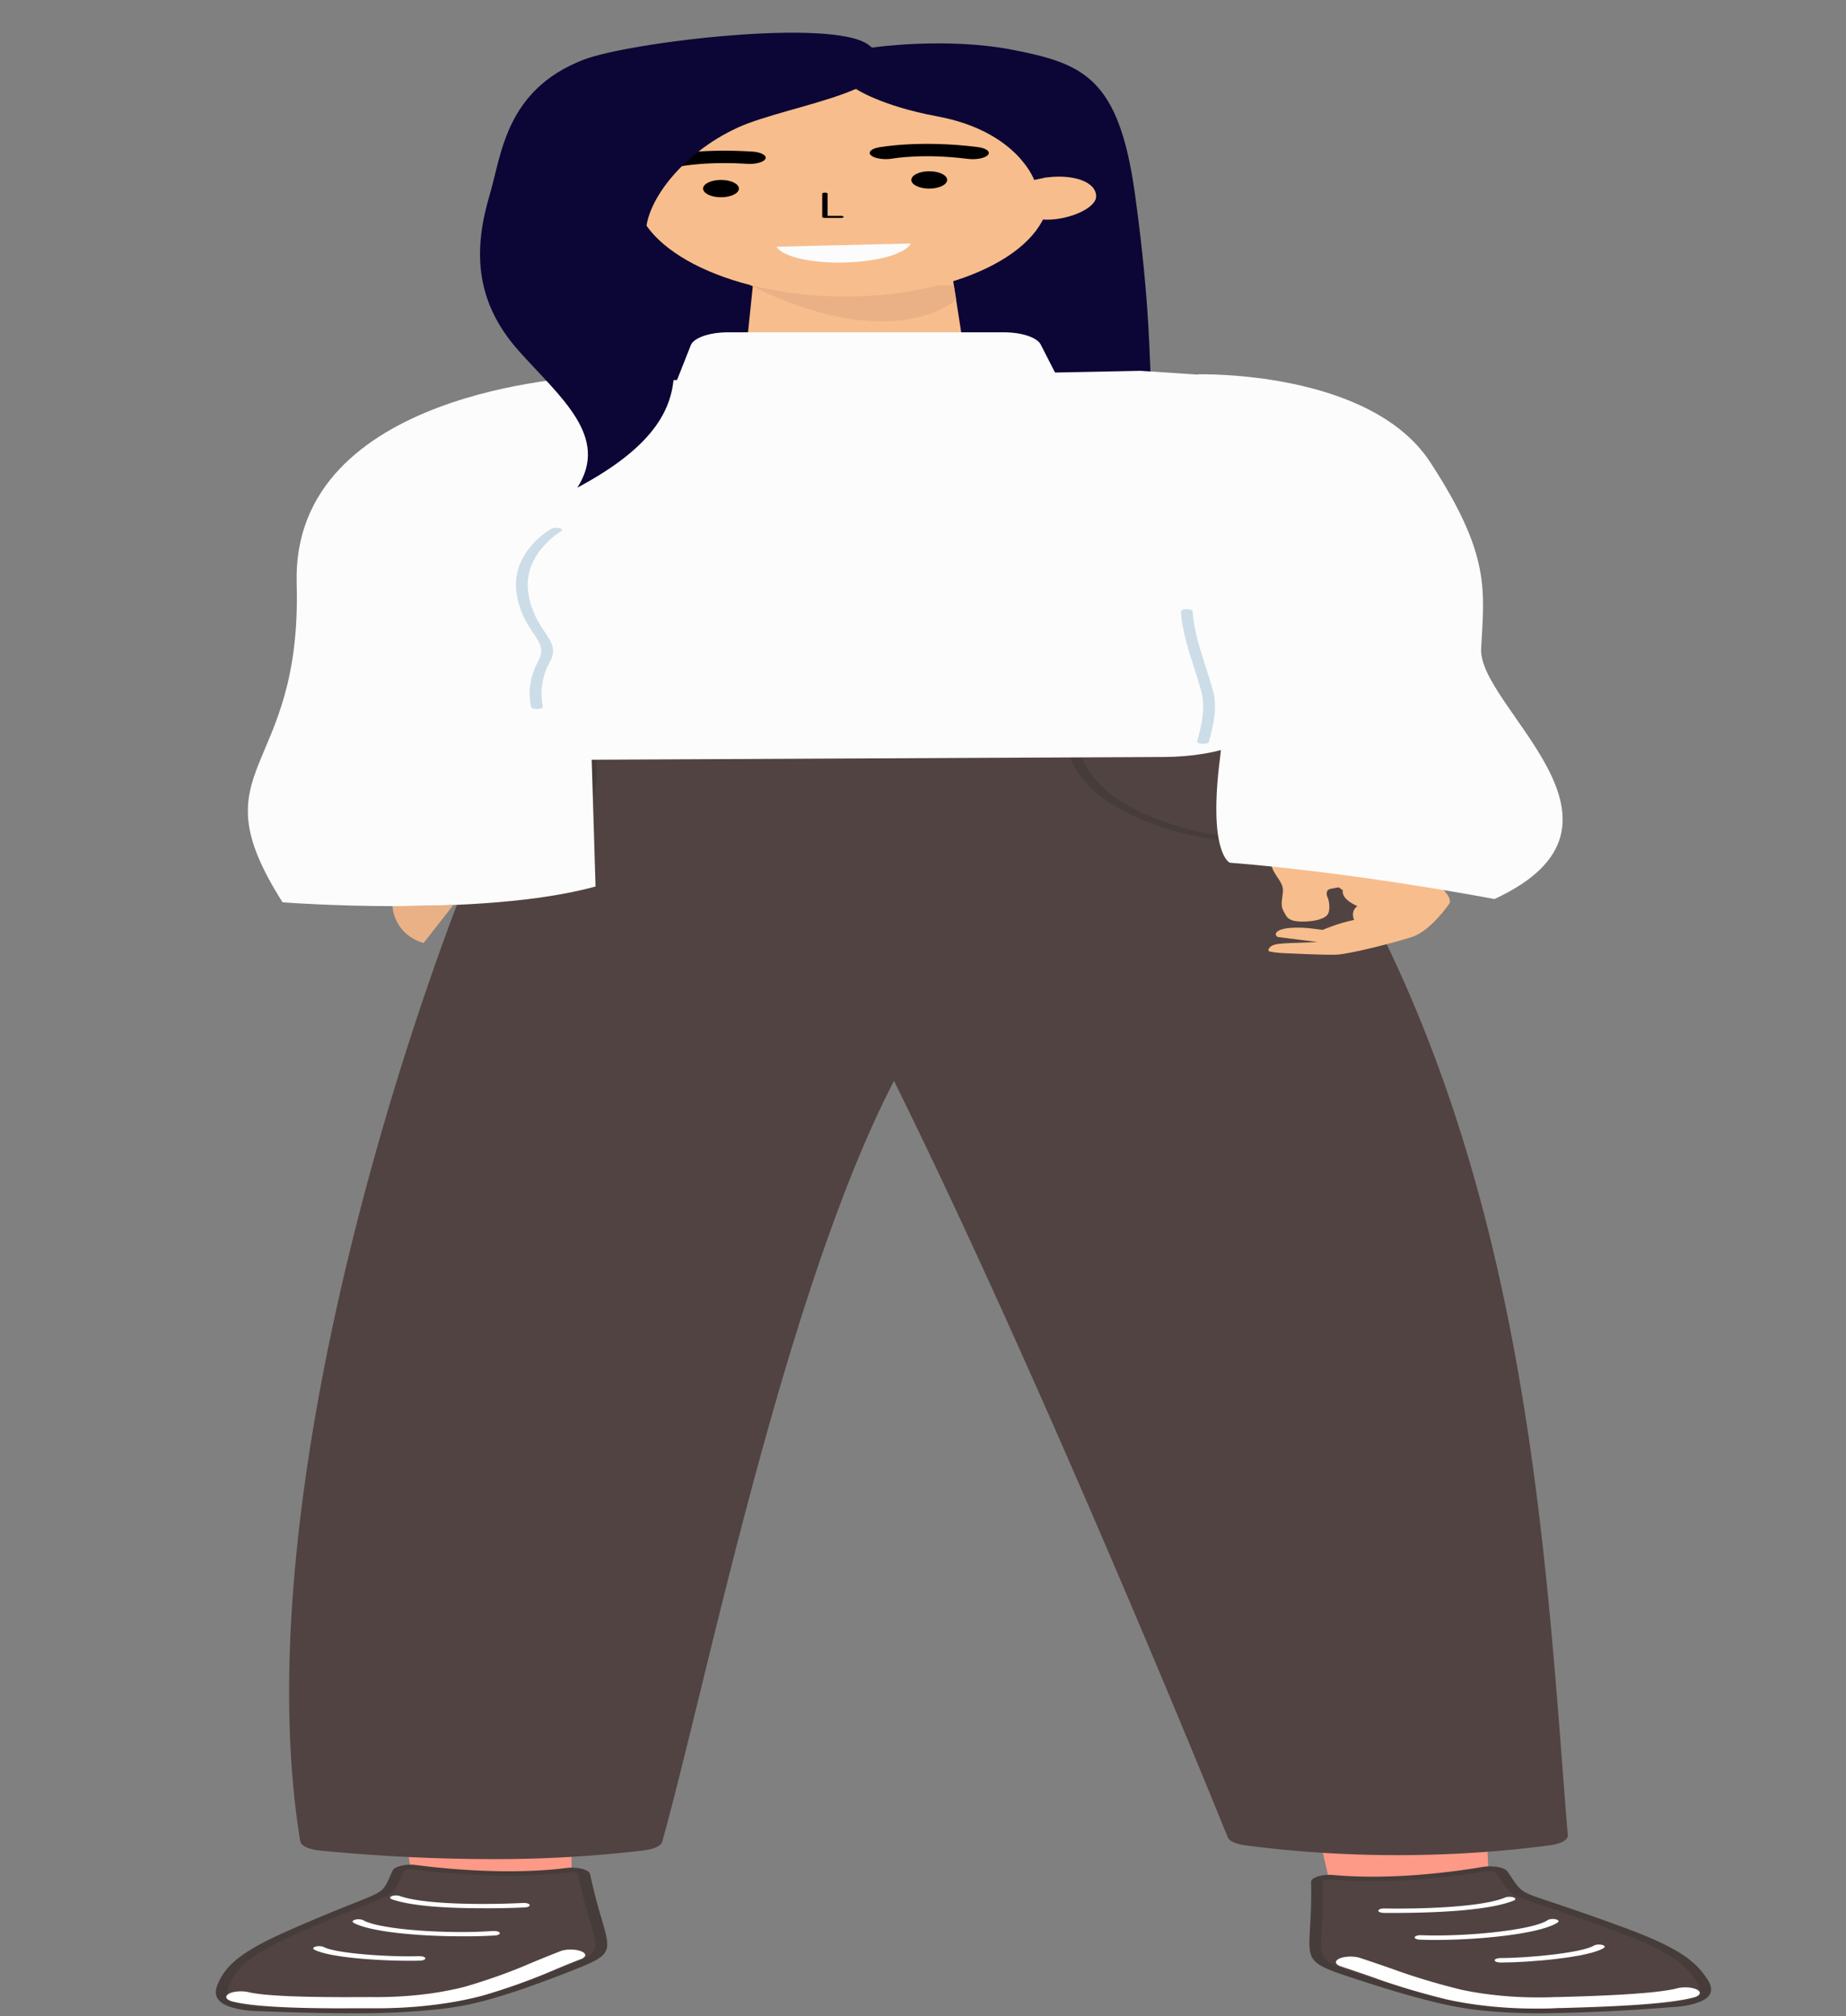 <svg xmlns="http://www.w3.org/2000/svg" width="369" height="403" version="1.1" id="svg90" fill="none"><rect width="100%" height="100%" fill="#808080" stroke="none"/><path d="M297.596 375.555c-7.234 2.688-19.718 2.779-31.759.815l-5.017-21.324 35.796-1.281z" id="path2" fill="#fc9987" stroke-width=".502"/><path d="M324.17 385.757c10.712 3.96 13.815 6.568 16.055 9.956 1.656 2.492.91 4.564-5.927 5.056-13.698 1.004-26.67 1.624-35.795.815-4.924-.43-10.453-.993-28.141-6.848-10.314-3.413-6.767-3.002-7-18.561.013-.144.108-.284.28-.411.173-.128.416-.237.714-.324a5.154 5.154 0 011.006-.17 6.553 6.553 0 011.103.008c12.18 1.092 25.06-.728 30.335-1.64a5.606 5.606 0 011.044-.083c.36 0 .714.034 1.038.093.325.059.61.146.84.252.228.106.394.23.484.364 4.294 6.085.63 2.906 23.965 11.493z" id="path4" fill="#514342" stroke-width=".502"/><path d="M308.28 402.402a117.5 117.5 0 01-10.08-.377c-4.877-.432-10.407-.899-28.631-6.947-8.12-2.688-8.098-3.226-7.7-9.86.116-2.158.303-5.127.209-9.062-.006-.212.114-.423.353-.616.24-.193.589-.361 1.024-.495.438-.134.95-.227 1.495-.274a9.496 9.496 0 011.655.006c11.948 1.074 24.758-.771 29.728-1.614a9.152 9.152 0 011.517-.125c.523 0 1.04.044 1.516.125.476.087.897.211 1.235.367.338.152.585.336.725.529.328.485.63.896.864 1.281 1.937 2.85 1.937 2.85 8.12 4.913a437.313 437.313 0 0114.608 5.127c10.757 3.98 14 6.64 16.334 10.165 1.213 1.792 1.004 3.18-.607 4.15-.712.398-1.637.737-2.715.99a19.85 19.85 0 01-3.538.47 378 378 0 01-26.111 1.247zm-42.515-26.738a2.827 2.827 0 00-.863.115 1.093 1.093 0 00-.367.175c-.086.068-.128.146-.123.22 0 3.952 0 6.92-.21 9.088-.374 6.472-.397 6.724 6.884 9.135 17.803 5.89 23.03 6.347 27.628 6.757 9.683.843 23.964 0 35.304-.824.928-.04 1.823-.156 2.627-.34.804-.18 1.5-.426 2.04-.718 1.237-.744 1.33-1.9.303-3.45-2.332-3.37-5.39-5.915-15.75-9.745-7-2.563-11.504-4.085-14.538-5.099-6.603-2.196-6.767-2.293-8.82-5.376-.257-.376-.536-.8-.886-1.272a.631.631 0 00-.258-.196 1.996 1.996 0 00-.443-.137 3.104 3.104 0 00-.548-.047c-.19 0-.377.016-.549.047-5.157.896-18.667 2.797-31.198 1.658z" id="path6" fill="#463c3a" stroke-width=".502"/><path d="M307.988 401.462c-6.607.069-13.134-.569-18.855-1.838-5.324-1.307-10.308-2.81-14.888-4.484a494.947 494.947 0 00-6.183-2.097c-.588-.192-.952-.466-1.01-.765-.06-.296.19-.591.695-.815.505-.227 1.221-.367 1.994-.389.773-.022 1.537.075 2.125.268 2.45.805 4.456 1.505 6.277 2.134 4.3 1.577 8.99 2.996 14 4.228 5.778 1.232 12.408 1.74 18.971 1.453h.63c6.277-.177 19.298-.548 23.684-1.792a7.258 7.258 0 012.047-.121c.698.059 1.316.211 1.738.432.422.22.62.495.554.768-.064.271-.388.526-.908.713-5.298 1.48-16.545 1.91-26.672 2.196h-.653a56.409 56.409 0 01-3.546.11z" id="path8" fill="#fff" stroke-width=".502"/><path d="M299.933 392.26c-.31 0-.606-.05-.825-.134-.219-.084-.342-.196-.342-.315.006-.118.13-.233.348-.314.218-.084.512-.134.819-.134 5.81 0 16.334-1.067 18.668-2.485.16-.1.418-.175.719-.206.3-.03.62-.012.89.047.263.062.451.162.526.277.073.115.027.236-.13.339-2.963 1.92-14.98 2.924-20.58 2.924z" id="path10" fill="#fff" stroke-width=".502"/><path d="M286.896 387.748a66.843 66.843 0 01-3.057-.062 2.43 2.43 0 01-.437-.047 1.766 1.766 0 01-.354-.109.572.572 0 01-.215-.155c-.045-.056-.06-.115-.043-.171a.318.318 0 01.132-.171c.072-.05.17-.097.29-.134.12-.038.257-.066.405-.084.147-.016.303-.022.456-.016 8.867.34 22.284-.986 25.294-3.011.152-.103.404-.18.702-.212a2.98 2.98 0 01.885.04c.266.063.46.162.542.277.083.116.047.237-.098.343-3.454 2.32-15.728 3.512-24.502 3.512z" id="path12" fill="#fff" stroke-width=".502"/><path d="M279.212 382.34h-2.59a2.825 2.825 0 01-.44-.04 1.708 1.708 0 01-.365-.105.654.654 0 01-.23-.15c-.05-.053-.072-.112-.062-.17.006-.06.042-.116.106-.169a.85.85 0 01.27-.14 1.92 1.92 0 01.389-.09c.144-.019.296-.028.448-.022 6.767.125 19.484-.199 24.175-2.206.212-.08.496-.127.793-.127.298-.003.586.037.807.115.22.078.356.184.38.296.023.115-.067.227-.254.317-5.273 2.221-17.85 2.492-23.427 2.492z" id="path14" fill="#fff" stroke-width=".502"/><path d="M82.418 375.194c7.84 2.483 20.255 2.107 31.805-.27l.234-21.411-35.982-.063z" id="path16" fill="#fc9987" stroke-width=".502"/><path d="M58.336 386.24c-9.778 4.311-12.274 7.009-13.744 10.46-1.074 2.535.163 4.57 7 4.84 13.86.529 26.928.706 35.842-.404 4.807-.6 10.173-1.344 26.438-7.778 9.497-3.759 6.043-3.22 2.776-18.727-.028-.143-.144-.286-.337-.41a2.601 2.601 0 00-.777-.315 5.702 5.702 0 00-1.058-.146 6.36 6.36 0 00-1.118.047c-11.877 1.496-25.131.127-30.708-.6a6.63 6.63 0 00-1.06-.047 5.623 5.623 0 00-1.011.13 2.942 2.942 0 00-.776.28c-.203.116-.338.246-.396.38-2.73 6.232.163 2.915-21.071 12.29z" id="path18" fill="#514342" stroke-width=".502"/><path d="M70.138 402.399c-6.277 0-12.74-.2-18.504-.423a21.13 21.13 0 01-3.633-.349c-1.134-.211-2.138-.516-2.947-.886-1.82-.897-2.334-2.26-1.54-4.117 1.517-3.584 4.2-6.353 14-10.683a348.03 348.03 0 0113.394-5.6c5.67-2.269 5.67-2.269 7-5.175.164-.376.35-.805.584-1.297.09-.196.286-.383.578-.547.291-.165.67-.302 1.112-.405a7.946 7.946 0 011.449-.196 9.248 9.248 0 011.528.053c5.134.672 18.318 2.072 29.961.6a9.46 9.46 0 011.659-.059 8.18 8.18 0 011.562.221c.458.118.841.274 1.12.458.279.183.446.388.49.6.84 3.926 1.68 6.866 2.333 9.016 1.89 6.571 2.053 7.1-5.414 10.059-16.777 6.63-22.167 7.305-26.927 7.896-5.794.616-11.795.896-17.805.834zm11.878-28.82a3.3 3.3 0 00-.677.075 1.64 1.64 0 00-.412.147.52.52 0 00-.218.202l-.56 1.3c-1.354 3.118-1.494 3.227-7.56 5.638-2.8 1.11-7 2.788-13.324 5.566-9.334 4.166-11.994 6.81-13.441 10.245-.677 1.577-.303 2.688 1.097 3.422.615.274 1.373.498 2.225.65.852.156 1.78.24 2.722.246 11.503.439 25.9.8 35.351-.376 4.504-.563 9.614-1.201 25.971-7.672 6.697-2.688 6.627-2.894 4.667-9.33-.63-2.15-1.493-5.11-2.333-9.045-.014-.075-.073-.15-.175-.215a1.358 1.358 0 00-.409-.162 3.166 3.166 0 00-.575-.084 3.698 3.698 0 00-.615.022c-12.32 1.559-26.11.1-31.454-.6z" id="path20" fill="#463c3a" stroke-width=".502"/><path d="M69.26 401.416c-8.821 0-17.758-.2-22.542-1.3a3.901 3.901 0 01-.88-.293c-.239-.118-.414-.255-.514-.399a.467.467 0 01-.068-.444c.056-.15.188-.293.39-.42.202-.131.469-.24.785-.33.316-.087.676-.15 1.056-.184a7.6 7.6 0 011.16-.012c.386.025.753.08 1.081.162 4.667 1.076 17.734.995 23.988.967h.63c6.64.078 13.172-.653 18.668-2.087 4.752-1.397 9.136-2.972 13.09-4.695 1.657-.682 3.5-1.444 5.764-2.33a4.23 4.23 0 01.936-.274 7.116 7.116 0 012.303-.037c.37.052.708.136.992.242.285.106.51.233.661.373.152.14.228.293.223.445-.005.153-.091.302-.252.442a2.202 2.202 0 01-.686.367c-2.334.896-4.037 1.621-5.67 2.303-4.193 1.813-8.826 3.472-13.838 4.95-6.449 1.714-14.14 2.604-21.98 2.544h-5.298z" id="path22" fill="#fff" stroke-width=".502"/><path d="M81.747 391.91c-6.113 0-15.984-.643-18.97-2.248-.15-.097-.199-.212-.139-.32.06-.11.226-.21.463-.275.237-.062.53-.093.82-.077.29.012.555.068.745.152 2.497 1.335 13.301 2.044 19.088 1.845.306-.01.61.028.846.103.236.077.384.183.414.301.026.119-.069.237-.265.33a2.17 2.17 0 01-.785.162c-.653.019-1.4.028-2.217.028z" id="path24" fill="#fff" stroke-width=".502"/><path d="M92.152 387.017c-8.237 0-18.038-.834-21.468-2.691-.173-.1-.237-.218-.18-.336.056-.118.23-.221.483-.29.127-.034.27-.059.421-.071a2.84 2.84 0 01.885.062c.13.034.241.075.328.125 3.453 1.92 17.127 2.778 25.878 2.143a2.89 2.89 0 01.89.069c.128.034.239.077.324.127.086.05.145.106.174.165a.19.19 0 01-.004.18.47.47 0 01-.181.162c-.088.05-.2.094-.33.125-.13.034-.277.056-.43.068-2.246.13-4.519.187-6.79.162z" id="path26" fill="#fff" stroke-width=".502"/><path d="M96.183 381.41c-6.044 0-13.697-.33-17.851-1.791a.753.753 0 01-.255-.147c-.06-.053-.09-.112-.09-.17 0-.06.03-.119.09-.175a.807.807 0 01.255-.143c.106-.044.234-.078.374-.1a2.909 2.909 0 01.886 0c.14.022.267.056.373.1 5.134 1.792 17.875 1.72 24.595 1.369a3.32 3.32 0 01.458.012c.15.016.289.044.411.078.123.037.225.08.302.134.077.05.127.109.147.168.02.059.01.118-.03.174a.52.52 0 01-.204.159 1.46 1.46 0 01-.346.115c-.134.03-.282.05-.435.056-2.88.127-5.78.18-8.68.162z" id="path28" fill="#fff" stroke-width=".502"/><path d="M243.118 138.083c-5.017-5.853-130.462 1.658-131.14 2.061-8.423 5.109-64.705 142.155-50.751 227.88.051.332.378.65.931.908.554.258 1.306.441 2.149.525 22.61 2.15 44.335 2.402 64.192-.118.74-.093 1.391-.267 1.875-.5.485-.237.782-.52.856-.816 8.75-31.084 24.664-111.44 47.089-153.494 0-.045.047-.089.13-.12a.911.911 0 01.313-.05c.118 0 .23.018.313.05.084.031.13.075.13.12 29.658 59.461 63.516 142.925 67.39 152.57.115.28.423.541.89.76.468.217 1.08.382 1.77.478 19.513 2.598 40.737 2.598 60.25 0 .83-.109 1.546-.314 2.042-.59.497-.278.746-.607.712-.943-5.204-64.024-8.401-158.047-69.14-228.722z" id="path30" fill="#514342" stroke-width=".502"/><path d="M97.873 371.585a357.164 357.164 0 01-33.882-1.704c-1.066-.1-2.023-.33-2.734-.65-.712-.321-1.143-.722-1.233-1.143-14-85.561 42.142-222.822 50.94-228.155 1.656-.995 90.35-5.62 120.219-4.204 7.793.368 12.04 1.102 13.02 2.24 56.656 65.942 63.283 152.374 68.137 215.438.341 4.607.692 9.088 1.05 13.446.033.43-.295.856-.938 1.21-.643.355-1.565.623-2.632.76-19.747 2.632-41.227 2.632-60.974 0-.895-.118-1.69-.333-2.294-.613-.604-.28-.997-.622-1.136-.983-3.756-9.275-37.334-91.781-66.713-151.18-16.8 32.34-30.125 86.889-38.991 123.154-2.847 11.608-5.297 21.63-7.35 28.925-.1.383-.485.747-1.11 1.048-.625.302-1.463.53-2.414.654-10.013 1.216-20.466 1.807-30.965 1.757zm14.864-231.043c-9.334 6.991-64.193 142.64-50.38 227.484.033.237.263.467.658.65.395.184.934.315 1.536.37 23.778 2.269 45.152 2.235 63.54-.096.51-.065.963-.183 1.31-.342.345-.159.57-.352.65-.554 2.054-7.305 4.504-17.317 7.327-28.915 9.007-36.804 22.588-92.42 39.668-124.588.08-.14.28-.264.569-.354.288-.09.647-.139 1.018-.14.377-.001.743.048 1.033.14.291.091.487.22.554.362 29.682 59.507 63.633 143.24 67.413 152.59.071.199.285.389.619.547.333.16.773.28 1.272.349 19.264 2.564 40.214 2.564 59.479 0 .59-.078 1.099-.227 1.452-.423.353-.196.531-.433.508-.672-.342-4.356-.692-8.836-1.05-13.444-4.854-63.038-11.48-149.37-68.02-215.178-.47-.383-1.305-.681-2.334-.833-18.784-3.559-119.332 2.205-126.822 3.047z" id="path32" fill="#514342" stroke-width=".502"/><path d="M178.319 212.505a5.43 5.43 0 01-1.108-.116 2.73 2.73 0 01-.829-.305c-2.077-1.363-7.56-4.67-13.3-5.907-.268-.058-.467-.155-.554-.268-.087-.114-.056-.236.087-.341.152-.104.404-.18.702-.211.297-.032.615-.018.885.04 6.02 1.29 11.48 4.482 14.21 6.23 7.14-8.963 20.068-16.645 35.329-21.019.122-.035.262-.061.41-.075.149-.015.304-.018.455-.01.151.008.297.028.43.058.131.03.246.07.338.117.092.047.16.1.197.157a.186.186 0 01.025.175.364.364 0 01-.15.165c-.08.05-.182.095-.305.13-14.864 4.257-27.488 11.76-34.652 20.57-.136.16-.39.303-.728.411a4.77 4.77 0 01-1.186.199z" id="path34" fill="#514342" stroke-width=".502"/><path d="M302.132 364.875c-.3 0-.59-.047-.808-.125-.218-.08-.346-.19-.358-.305-3.15-44.764-28.001-175.239-68.253-217.661-.079-.057-.125-.12-.136-.183-.01-.064.015-.129.075-.188a.768.768 0 01.27-.16c.12-.045.262-.08.42-.101a2.925 2.925 0 01.965.028c.146.031.273.074.372.125.1.052.169.111.204.174 40.275 42.52 65.336 173.13 68.417 217.938.006.06-.02.118-.074.174a.718.718 0 01-.245.147 1.85 1.85 0 01-.376.102 2.974 2.974 0 01-.45.035z" id="path36" fill="#514342" stroke-width=".502"/><path d="M96.255 172.94a2.489 2.489 0 01-.71-.106c-.2-.064-.337-.152-.39-.25-.054-.098-.021-.2.094-.29.115-.09.305-.163.54-.206 22.634-3.828 21.654-14.341 20.767-23.6 0-1.04-.21-2.062-.256-3.066-.006-.117.107-.23.317-.316a2.31 2.31 0 01.803-.14c.156-.005.312.004.459.025.147.02.281.052.395.093.114.041.204.09.266.146.062.055.094.114.093.174 0 .995.14 2.017.257 3.048.91 9.555 1.937 20.382-22.168 24.451a2.583 2.583 0 01-.467.036z" id="path38" fill="#463c3a" stroke-width=".502"/><path d="M248.353 168.121c-12.157 0-23.777-5.378-28.234-8.829-4.793-3.834-7.122-8.054-6.79-12.306-.003-.06.025-.119.084-.174a.78.78 0 01.259-.146 1.93 1.93 0 01.391-.094c.145-.02.3-.029.455-.025.154 0 .305.014.445.038.141.023.267.057.374.1a.738.738 0 01.245.147c.056.055.083.113.08.172-.319 4.105 1.921 8.18 6.533 11.885 4.527 3.46 15.658 8.336 26.158 8.336.31 0 .607.047.825.131.22.084.342.198.342.317 0 .06-.03.117-.089.172a.785.785 0 01-.253.145 1.9 1.9 0 01-.378.097 2.848 2.848 0 01-.447.034z" id="path40" fill="#463c3a" stroke-width=".502"/><path d="M177.483 208.91a2.627 2.627 0 01-.698-.092c-.2-.058-.349-.139-.422-.231-15.168-20.024-10.804-43.964-5.298-62.572.012-.06.055-.117.126-.17a.98.98 0 01.29-.137c.12-.038.26-.066.409-.082.15-.017.305-.022.46-.014.306.015.586.077.778.17.192.094.28.213.247.332-5.46 18.527-9.824 42.35 5.227 62.222.046.056.063.116.047.175-.014.058-.06.116-.135.168a1.053 1.053 0 01-.296.134c-.121.036-.26.063-.409.078a1.837 1.837 0 01-.326.018z" id="path42" fill="#514342" stroke-width=".502"/><path d="M169.388 192.861a2.8 2.8 0 01-.574-.058 1.4 1.4 0 01-.43-.157c-18.807-12.333-18.994-28.36-17.71-42.413.018-.118.154-.229.38-.31a2.78 2.78 0 011.276-.08c.14.025.264.06.369.103a.702.702 0 01.237.15c.054.055.077.114.071.173-1.283 13.92-1.096 29.793 17.385 41.92a.36.36 0 01.152.165.186.186 0 01-.027.174.53.53 0 01-.202.157c-.093.046-.21.085-.344.114a2.529 2.529 0 01-.583.062z" id="path44" fill="#514342" stroke-width=".502"/><path d="M123.14 366.919c-.156 0-.312-.013-.456-.035a1.76 1.76 0 01-.385-.1.7.7 0 01-.25-.148c-.057-.056-.082-.116-.076-.175 1.307-24.908 23.195-110.713 45.456-151.388a.43.43 0 01.178-.163c.087-.05.2-.092.33-.125a2.49 2.49 0 01.43-.065 3.014 3.014 0 01.88.072c.125.033.233.075.315.125.083.05.139.104.165.162a.181.181 0 01-.012.174c-22.237 40.63-44.102 126.381-45.409 151.224-.006.118-.131.23-.35.311-.218.084-.51.13-.816.13z" id="path46" fill="#514342" stroke-width=".502"/><path d="M174.77 9.456s14.557-2.071 27.722.516c14.017 2.756 21.128 5.51 24.355 28.66 3.22 23.146 2.862 34.72 3.22 36.512.36 1.79-114.597 1.238-114.597 1.238v-57.59z" id="path48" fill="#0b0635" stroke-width=".502"/><path d="M116.727 75.367S58.203 77.82 59.302 116.62c1.105 38.8-20.4 36.094-2.815 63.729 0 0 39.765 3.096 62.556-3.159l-2.31-76.317V75.367z" id="path50" fill="#fcfcfc" stroke-width=".502"/><path d="M119.39 76.27s-26.541 2.966-22.962 24.43c3.58 21.465-26.523 48.08 16.826 51.176l119.434-.572c11.267-.055 20.323-3.584 20.323-7.918V75.788l-25.036-1.671z" id="path52" fill="#fcfcfc" stroke-width=".502"/><path d="M192.466 68.53l-43.215.502 1.481-14.279h39.582z" id="path54" fill="#f8bd8c" stroke-width=".502"/><path d="M145.508 66.422h55.163c3.56 0 6.635 1.018 7.357 2.438l3.133 6.136-75.897 1.133 2.821-7.131c.588-1.486 3.732-2.576 7.423-2.576z" id="path56" fill="#fcfcfc" stroke-width=".502"/><path d="M191.12 59.92c-2.45 2.003-6.953 3.993-13.359 4.269-11.008.474-21.739-4.222-27.04-6.822-1.058-.52-1.57-.954-2.157-1.248.91.208 2.321.567 4.866.931 4.244.613 10.743 1.249 19.383 1.244 6.259-.002 11.043-.577 14.498-1.244l3.344-.02z" id="path58" fill="#eab186" stroke-width=".502"/><path d="M209.68 37.983c.934 11.478-16.844 21.006-39.706 21.282-22.862.276-42.162-8.805-43.097-20.282-.934-11.478 16.844-21.006 39.706-21.282 22.868-.276 42.162 8.805 43.097 20.282z" id="path60" fill="#f8bd8c" stroke-width=".502"/><path d="M219.112 39.238c0 2.376-5.36 4.671-9.78 4.671-4.419 0-8.004-1.926-8.004-4.303 0-2.376 5.872-4.303 10.29-4.303 4.426 0 7.494 1.558 7.494 3.935z" id="path62" fill="#f8bd8c" stroke-width=".502"/><path d="M194.435 31.813c-.336 0-.67-.02-1.006-.061-8.886-1.122-14.734-.102-14.98-.06-1.599.288-3.526.026-4.285-.59-.758-.614-.106-1.347 1.487-1.645.335-.064 8.293-1.51 19.782-.064 1.693.213 2.616.914 2.058 1.565-.441.522-1.699.855-3.056.855z" id="path64" fill="#000" stroke-width=".502"/><path d="M132.678 33.777c-1.034 0-2.046-.19-2.669-.542-.993-.563-.634-1.325.817-1.714.306-.08 7.6-1.981 19.53-1.219 1.757.11 2.945.75 2.656 1.424-.287.677-1.962 1.131-3.708 1.02-9.221-.583-14.604.762-14.828.819a7.36 7.36 0 01-1.798.212z" id="path66" fill="#000" stroke-width=".502"/><path d="M168.11 43.558h-3.22c-.3 0-.534-.092-.534-.206v-4.65c0-.113.24-.206.534-.206.3 0 .535.093.535.205v4.444h2.686c.3 0 .535.092.535.205 0 .116-.236.208-.535.208z" id="path68" fill="#000" stroke-width=".502"/><path d="M147.7 37.694c0 .956-1.605 1.732-3.58 1.732-1.98 0-3.579-.776-3.579-1.732 0-.957 1.605-1.732 3.58-1.732 1.974.002 3.579.778 3.579 1.732z" id="path70" fill="#000" stroke-width=".502"/><path d="M189.327 35.963c0 .956-1.605 1.732-3.58 1.732-1.98 0-3.578-.776-3.578-1.732 0-.957 1.604-1.73 3.579-1.73 1.98-.002 3.579.773 3.579 1.73z" id="path72" fill="#000" stroke-width=".502"/><path d="M155.235 49.312c1.21 2.125 7.71 3.507 14.91 3.111 6.252-.344 11.025-1.922 11.913-3.753z" id="path74" fill="#fcfcfc" stroke-width=".502"/><path d="M173.671 9.006c11.237 8.672-15.892 11.787-26.165 16.48-11.225 5.13-18.989 15.257-18.384 22 1.652 18.398 17.82 33.148-13.717 49.986 6.536-10.225-3.403-18.042-11.69-27.321-9.115-10.207-8.962-20.669-5.812-31.273 2.369-7.989 3.144-20.913 18.76-26.946 8.963-3.466 49.844-8.452 57.008-2.926z" id="path76" fill="#0b0635" stroke-width=".502"/><path d="M171.073 17.769s5.025 3.4 16.285 5.492c15.945 2.96 19.36 12.705 19.36 12.705l6.47-1.356-12.524-18.132z" id="path78" fill="#0b0635" stroke-width=".502"/><path d="M263.361 188.287l-7.94-1s-.987-.54.106-1.232 3.697-.67 4.96-.62c1.27.05 3.896.43 3.896.43s3.11-1.368 6.295-1.988c0 0-.83-1.68.647-2.774 0 0-3.262-1.28-2.91-3.168 0 0-.335-.226-.828-.576-.418.072-1.223.212-1.74.328-.723.16-.787 1.07-.5 1.614.288.547.606 2.28.153 3.27-.453.99-2.415 1.661-5.348 1.625-2.933-.038-3.027-1.144-3.597-2.125-.57-.981-.323-1.902-.123-3.668.205-1.766-.988-2.65-1.863-4.318-.876-1.669-.559-3.01-.559-3.01.388-1.393 1.828-3.075 2.21-3.51-.423-1.005-.388-1.95.441-2.656 1.493-1.264-3.356-10.491-3.356-10.491l24.514 1.065-2.281 10.44s7.676 6.179 10.214 8.958c2.54 2.776 4.39 4.241 4.032 5.62 0 0-3.726 5.554-7.552 6.782-3.92 1.257-12.642 3.462-15.192 3.538-2.744.082-10.044-.296-10.044-.296s-1.628-.027-2.839-.283c0 0-1.175.007-.27-.938.917-.943 3.432-.707 9.474-1.017z" id="path80" fill="#f8bd8c" stroke-width=".502"/><path d="M239.506 74.818s34.304-.945 46.387 17.567c12.084 18.512 10.814 25.449 10.174 37.24-.635 11.79 35.103 35.068 2.662 50.07 0 0-27.464-5.26-52.905-7.26 0 0-4.45-1.868-1.905-21.322 2.545-19.453-4.413-76.295-4.413-76.295z" id="path82" fill="#fcfcfc" stroke-width=".502"/><path d="M90.621 180.886s-10.19.242-12.171.23c0 0 .147 5.468 6.083 7.329l.14.045z" id="path84" fill="#eab186" stroke-width=".502"/><path d="M107.33 141.712c-.594 0-1.105-.171-1.17-.404-.047-.184-1.181-4.532 1.387-9.072 1.317-2.327.418-3.668-.946-5.7-1.21-1.805-2.715-4.052-3.326-7.853-1.323-8.188 6.582-12.802 6.917-12.995.364-.207 1.093-.262 1.634-.122.54.14.682.421.317.629-.123.07-7.787 4.597-6.518 12.434.6 3.715 2.075 5.915 3.262 7.683 1.393 2.08 2.398 3.582.97 6.116-2.486 4.4-1.358 8.742-1.346 8.785.065.248-.4.47-1.046.497l-.135.002z" id="path86" fill="#ccdde7" stroke-width=".502"/><path d="M240.47 148.678c-.042 0-.083 0-.123-.002-.648-.025-1.117-.249-1.047-.497.964-3.568 1.687-6.781.834-9.954-.446-1.664-.98-3.335-1.498-4.95-1.152-3.585-2.34-7.294-2.585-11.059-.018-.248.493-.456 1.145-.463.647-.011 1.187.19 1.205.441.247 3.722 1.375 7.245 2.574 10.973.517 1.619 1.058 3.292 1.504 4.965.877 3.259.142 6.522-.834 10.142-.07.23-.582.404-1.175.404z" id="path88" fill="#ccdde7" stroke-width=".502"/></svg>